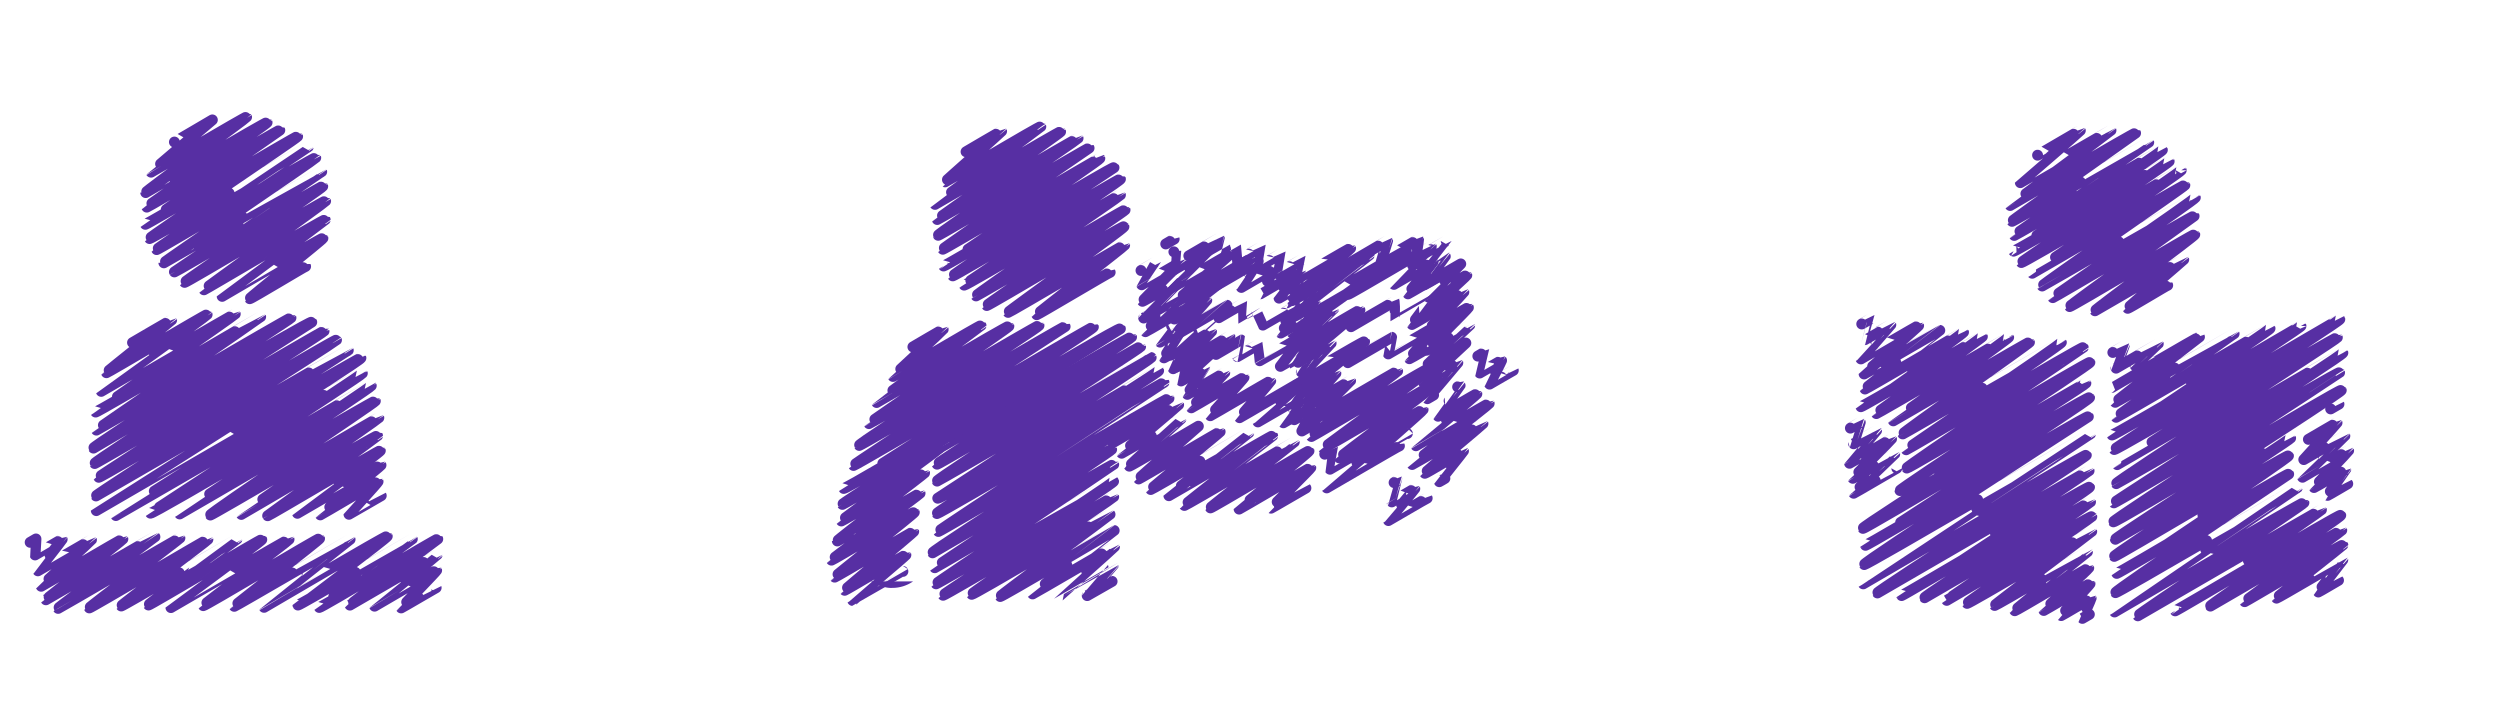 <?xml version="1.0"?>
<svg xmlns="http://www.w3.org/2000/svg" id="Layer_1" data-name="Layer 1" viewBox="0 0 688 193">
  <defs>
    <style>.cls-1{fill:none;stroke:#572fa3;stroke-linecap:round;stroke-linejoin:round;stroke-width:3px;}.cls-2{fill:#572fa3;}</style>
  </defs>
  <path class="cls-1" d="M8.3,149.25l1.6-.93s-.26,4.38-.25,4.4,7.42-4.38,7.46-4.3-6.7,8.64-6.68,8.67,14.71-8.56,14.74-8.51S11.3,161.27,11.33,161.34s22.37-13.18,22.48-13-21.27,16.56-21.18,16.72c0,0,29.94-17.36,30-17.31S15.84,167.19,16,167.43c.05.09,33.45-19.46,33.51-19.35s-25,19-24.93,19.22,32.56-19,32.63-18.84-23.95,18.11-23.84,18.31,31.83-18.38,31.83-18.37-24.45,17.88-24.33,18.1,31-18.21,31.17-18-25,18.66-25,18.71,32.4-18.93,32.5-18.76-23.67,18.1-23.6,18.22c.17.29,31.85-18.69,32-18.46S64.4,166.74,64.47,166.86s31.86-18.42,31.87-18.4S72.66,167.1,72.68,167.14s33.71-19.87,33.89-19.56S82,166.46,82,166.51c.16.28,31.45-18.21,31.47-18.17s-25.65,18.75-25.61,18.83c.19.32,32.47-19.07,32.61-18.83,0,0-24.26,18-24.17,18.19,0,0,24-13.95,24-13.86s-17.23,14.12-17.22,14.15,17-10,17.08-9.86-9.79,10.29-9.76,10.34,9.62-5.59,9.63-5.56"/>
  <path class="cls-1" d="M36.47,94.29S47.2,88,47.23,88.08s-18,14.32-17.94,14.49S56.9,86.38,57,86.57,27.84,107.65,27.86,107.7s36.8-21.45,36.88-21.3-38.46,26.92-38.41,27c.16.28,45.35-26.3,45.4-26.21s-45.26,31.08-45.2,31.18S79.94,87.24,80.07,87.47s-54.61,35.37-54.34,35.85c0,0,59.73-35.25,60.06-34.67,0,0-60.06,38.34-59.73,38.91.12.21,63-36.66,63.11-36.44s-62.1,40-62,40.23c.23.41,65.19-38.19,65.43-37.78.1.18-66.41,42.51-66.18,42.92,0,0,69.38-40.15,69.42-40.08S26.5,140.51,26.5,140.52s72.69-42.28,72.82-42c.36.62-67.46,43.31-67.43,43.36s67.79-39.21,67.82-39.15c.21.36-58.36,38.4-58.3,38.5.32.56,60.7-35.17,60.76-35.08.21.38-52.76,35.23-52.72,35.29s53.68-31.36,53.84-31.08-45.67,30.91-45.4,31.38c.14.23,46.28-26.91,46.36-26.77s-37.87,26.54-37.84,26.6,37.28-22,37.49-21.64c0,.1-30.24,22-30.24,22,.1.18,30.86-18.14,31-17.9s-22.83,17.18-22.81,17.23,22.89-13.39,23-13.26-16.74,13.63-16.7,13.7,15.8-9.32,15.89-9.17-8,8.95-8,9,8.86-5.15,8.88-5.12"/>
  <path class="cls-1" d="M48,39.09C48,39.16,58.44,33,58.44,33S41.54,47.32,41.57,47.38,67.75,32,67.86,32.2,39.94,52.69,40.1,53c0,.06,33.24-19.56,33.4-19.29S40.32,56.82,40.4,57,76.86,35.58,77,35.84c0,0-37.05,25.8-37,25.89C40.17,62,81.75,37.3,81.9,37.55S41,65.34,41.16,65.65,84.82,40.43,84.82,40.44,43,68.44,43.11,68.69,86.68,43.06,86.89,43.41C87,43.58,45,72.08,45.1,72.33c0,.07,43.41-25.11,43.43-25.07S48,74.83,48,74.83c.11.19,40.7-23.75,40.81-23.56.2.35-38.14,26.17-38,26.44S89.41,55,89.61,55.32c.09.15-33.54,24.33-33.48,24.43S89.31,60.18,89.49,60.49c0,.07-28.35,21.06-28.35,21.07s27.59-16.22,27.72-16S68.61,82,68.73,82.2s15.31-9,15.37-8.88"/>
  <path class="cls-1" d="M509.23,117.82s2.7-1.58,2.71-1.57-1.82,5.88-1.82,5.88,6.3-3.66,6.31-3.64-7.45,8.93-7.44,9,11.52-6.75,11.56-6.68-10.69,10.74-10.65,10.82,11.51-6.67,11.52-6.65-11.32,10.7-11.29,10.76S522,128.83,522,128.86"/>
  <path class="cls-1" d="M512.35,89.16s2.44-1.43,2.45-1.42-1.56,5.73-1.55,5.73,7.08-4.12,7.1-4.09-8.24,9.38-8.23,9.4S527.93,89.5,528,89.61s-15,13.21-15,13.31,20.81-12,20.83-12-20.64,16-20.59,16.14,27.09-15.72,27.12-15.66c.17.29-28.27,20.5-28.26,20.53.16.27,33.41-19.36,33.44-19.31.14.23-29.25,21.06-29.17,21.2s36.38-21.08,36.41-21c.15.25-31.77,22.94-31.75,23s37.35-21.83,37.47-21.63-35,24.92-34.86,25.23c.06.1,43.62-25.24,43.64-25.2.25.43-42.79,29.4-42.7,29.55s48.49-28.51,48.72-28.13c0,.08-48.77,32.79-48.55,33.17s50.14-29.5,50.38-29.08S522.64,134.58,522.87,135c0,.08,51.1-29.64,51.16-29.54.21.37-61.69,39.36-61.35,39.95.24.41,62-36.58,62.36-36S513.36,150,513.38,150.07c.2.34,61-35.92,61.33-35.41,0,0-62,40.07-61.67,40.71.23.39,62.25-35.95,62.25-35.94s-62.54,41.22-62.52,41.25,61.15-35.83,61.38-35.43-57.75,37.47-57.48,37.93c0,0,58.15-33.77,58.24-33.62s-51.6,34.31-51.59,34.34c.13.23,51.42-30.36,51.71-29.85s-45.65,30-45.38,30.45c0,0,45.57-26.51,45.66-26.36s-39.66,26.92-39.57,27.08c0,0,39.7-23.43,39.92-23.05.08.14-34.47,23.6-34.31,23.88s34.26-19.84,34.29-19.79-26.82,20.17-26.71,20.36,25.52-14.76,25.53-14.74-20.09,16-20,16.19,20.29-11.88,20.36-11.76S562.43,167.94,562.45,168s12.66-7.46,12.72-7.35-8,8.71-7.93,8.76,8.2-4.82,8.24-4.75-2.42,5.5-2.4,5.52l1.91-1.11"/>
  <path class="cls-1" d="M641.39,112.53s2.28-1.34,2.29-1.32"/>
  <path class="cls-1" d="M581.45,97s3.12-1.82,3.13-1.8-2.24,6.12-2.24,6.12,11.59-6.74,11.61-6.7-12.75,12-12.74,12,24-14.07,24.08-13.9c0,0-23.25,17.89-23.17,18s32.68-18.92,32.7-18.88-32.54,22.85-32.46,23,42.3-24.55,42.35-24.46c.25.43-43.51,29.29-43.49,29.33.24.42,52-30.12,52-30,.23.4-51.53,33.79-51.39,34,.27.47,62-35.95,62.08-35.84.27.47-61.31,39.94-61.26,40s60.39-35.3,60.58-35-61.14,39.71-60.84,40.23c.08.14,62.33-36.06,62.36-36,.35.61-63.17,41.07-63,41.29s61.82-36.34,62.1-35.85c.06.09-62.52,40.59-62.24,41.07s62.4-36.71,62.7-36.2-62.43,40.55-62.16,41c0,.08,48.18-27.94,48.23-27.85.17.29-48.81,32.08-48.54,32.56.18.31,47.68-28.13,47.94-27.68s-47.26,32.33-47.25,32.36c.16.26,47.09-27.71,47.31-27.32,0,0-47.94,32.13-47.65,32.62.18.32,50-28.86,50-28.85s-50.28,34.14-50.26,34.17,51.91-30.42,52.1-30.08-45.91,30.76-45.69,31.13c0,0,50.44-29.29,50.51-29.16s-40.27,27.78-40.25,27.8c.11.2,45.31-26.76,45.57-26.31s-36.09,24.59-35.87,25c0,0,36.08-21,36.15-20.88s-26.78,19.55-26.72,19.66S644.6,149.72,644.75,150c0,.08-18.34,14.45-18.25,14.61s18.22-10.54,18.23-10.52-6.78,8.77-6.74,8.83,5.56-3.22,5.57-3.21"/>
  <path class="cls-1" d="M560.74,42.71c0,.06,11.71-6.88,11.76-6.79S556,50.26,556,50.27,580.9,35.8,580.94,35.88,553.17,56.5,553.2,56.55s34.36-20.18,34.51-19.92c0,0-34.11,24.07-34,24.28s37.6-21.76,37.62-21.72-37.08,25.45-37,25.6,40.7-23.6,40.75-23.52c.23.41-41,27.81-40.93,27.85.2.34,42.76-24.79,42.8-24.72.19.32-40.79,27.66-40.68,27.85.19.34,44-25.47,44-25.4.19.32-41.06,28.29-41,28.35s41.87-24.48,42-24.25S561.82,78.36,562,78.71c.05.09,42.13-24.38,42.15-24.34.23.39-39.3,27.4-39.22,27.54s38.71-22.76,38.88-22.45c0,0-34.41,24.64-34.25,24.91S603.79,64.25,604,64.53s-27.59,20.77-27.46,21c0,0,24.39-14.14,24.42-14.09s-15.5,13.25-15.41,13.41,10.94-6.44,11-6.34"/>
  <path class="cls-1" d="M635.27,120.91s7.85-4.61,7.88-4.56S634,126.48,634,126.48s11.28-6.56,11.3-6.52-11.66,11.35-11.65,11.38,12.64-7.41,12.69-7.33-9.56,10.09-9.52,10.16,8.73-5.06,8.74-5-5.07,7.13-5,7.16,5.53-3.21,5.54-3.2"/>
  <path class="cls-1" d="M364.57,125s2.26-1.34,2.27-1.32-.85,5.42-.83,5.45,15.56-9.2,15.65-9-16.56,14.11-16.54,14.14,19.93-11.69,20-11.55"/>
  <path class="cls-1" d="M365.26,75.83c.09.15,16.58-9.64,16.61-9.59s-1.74,5.54-1.74,5.55,10.21-6,10.26-5.92-.77,5.25-.76,5.27S398,66.27,398,66.31s-5.74,7.39-5.73,7.41,5.46-3.17,5.47-3.16S392,78.32,392,78.38s10-5.75,10-5.75-8.86,9.13-8.83,9.17,10.43-6.16,10.49-6.06-12,11-12,11.1,11.13-6.55,11.19-6.46-10.32,10.84-10.28,10.91S404,84.52,404.1,84.63s-11.48,11.69-11.45,11.74,11.79-6.85,11.8-6.81-12,11-11.9,11.11S403.4,94.4,403.4,94.4s-11.66,10.84-11.64,10.89,9.4-5.5,9.43-5.45-8.39,9.86-8.37,9.88,1.71-1,1.71-1"/>
  <path class="cls-1" d="M327.16,70.4s8.38-4.89,8.4-4.85-1.35,5.07-1.35,5.08S340,67.3,340,67.31s.39,4.49.41,4.52,6.53-3.8,6.54-3.78-.79,5.45-.77,5.48,6.26-3.67,6.28-3.63-.94,5.37-.92,5.41,6.67-3.87,6.68-3.86-1.14,5.27-1.13,5.28,14.53-8.54,14.6-8.42S355.5,82.58,355.58,82.73s5.69-3.3,5.7-3.29-4.91,7.45-4.87,7.52,5.69-3.35,5.72-3.3-5.44,8-5.42,8S361.32,89,361.34,89s-4.72,7.52-4.71,7.55,4.13-2.4,4.13-2.39-4.3,6.7-4.3,6.71,4.24-2.48,4.25-2.46-5.17,8-5.12,8,5.9-3.44,5.92-3.42-5.79,8.27-5.78,8.29,6.62-3.89,6.65-3.84-6.19,8.05-6.19,8.06,5.24-3.08,5.27-3-3.19,6.11-3.19,6.11,3.66-2.12,3.67-2.11"/>
  <path class="cls-1" d="M314,74.44s4-2.34,4-2.32-3.82,6.22-3.81,6.25,10.9-6.37,10.94-6.31-10.8,10.73-10.72,10.86,11.08-6.41,11.08-6.4-10.75,11-10.75,11,10.81-6.25,10.82-6.24-10.4,9.93-10.34,10,10.37-6,10.39-6-6.41,8.83-6.38,8.87,5.86-3.43,5.88-3.39-4.83,7.65-4.79,7.72,5.41-3.16,5.43-3.13-2.91,6.1-2.9,6.12,3.33-2,3.34-1.93-1.17,5.28-1.15,5.3,1-.55,1-.55"/>
  <path class="cls-1" d="M320.81,67.14s2.31-1.37,2.32-1.34"/>
  <path class="cls-1" d="M401.14,106.48s.67-.4.68-.39-6.08,8.41-6.05,8.46,10.6-6.27,10.66-6.16-16.79,14.24-16.77,14.28,20.07-11.79,20.16-11.64-21.25,16.71-21.19,16.8,19.43-11.34,19.48-11.25-16.1,13.5-16,13.67,10.6-6.2,10.64-6.14-6.68,8.4-6.66,8.45,1.53-.9,1.54-.89"/>
  <path class="cls-1" d="M406.7,98s1.87-1.12,1.89-1.09-1.38,5.72-1.36,5.75,5.93-3.51,6-3.45-3.31,6.48-3.3,6.5,6.51-3.82,6.53-3.77"/>
  <path class="cls-1" d="M383.65,132.81s1.05-.63,1.06-.62-1.7,5.91-1.69,5.94,6.29-3.72,6.33-3.65-7.27,8.76-7.26,8.78,10.63-6.23,10.67-6.16"/>
  <path class="cls-1" d="M265.86,41.76s9.73-5.74,9.78-5.65S260,50,260.1,50.05s26.18-15.47,26.33-15.2c.06.09-29.15,21.34-29.11,21.4s34.41-20.2,34.55-20-34,24-33.94,24.16,38.64-22.54,38.75-22.36S258,64.35,258.19,64.75c.12.21,41.39-24.19,41.52-24,0,0-40.37,27.63-40.25,27.84s43.11-25.12,43.21-25c.23.39-43.05,29.55-43,29.61.21.36,46.64-27.53,46.9-27.08,0,0-44.54,29.51-44.37,29.8s46-26.9,46.14-26.64c.25.42-43.1,29-43,29.19.22.38,42.9-25,43-24.82s-39.94,27.43-39.73,27.79c.08.14,40.88-23.85,41-23.66s-38.2,26.05-38.05,26.3S309.09,62,309.3,62.38s-32,23.41-31.87,23.59,32-18.71,32.07-18.52-24.27,19-24.2,19.16,20.13-11.82,20.22-11.67"/>
  <path class="cls-1" d="M306.26,121.83s18.05-10.54,18.1-10.45-15.71,13.29-15.68,13.35S325,115.27,325,115.29s-14.29,12.84-14.21,13,19-11,19-11-16.51,14.41-16.44,14.52,22.35-13.09,22.43-13-19.2,15.73-19.1,15.9,27-15.65,27-15.6-22,17.22-22,17.31,28.42-16.7,28.55-16.48c0,.07-24.4,19-24.28,19.16s30.2-17.52,30.23-17.45S333,139.54,333.11,139.77s27-15.88,27.12-15.66S341,140,341,140.1s19.65-11.53,19.73-11.39-11,11.11-10.94,11.14,9.58-5.56,9.6-5.54"/>
  <path class="cls-1" d="M257.71,123.75c.07.11,53.5-31.33,53.69-31s-53.65,34.71-53.51,35,55.85-32.67,56-32.35-56.29,36.41-56,37c.08.13,58.89-34,58.91-34,.19.34-58.73,38.71-58.73,38.71.35.59,60.76-35.12,60.78-35.09.3.52-61.36,38.75-61,39.31.21.37,62.36-36.29,62.48-36.07,0,.06-62.24,40.75-62.08,41s63.25-37,63.45-36.64-65.42,41.88-65.05,42.52c0,0,49.1-28.73,49.27-28.44s-48.75,32.41-48.67,32.54,49.05-28.77,49.24-28.43c.05.08-49,32.63-48.88,32.86s48.83-28.21,48.84-28.2c.27.48-47.07,31.06-46.91,31.35s46.85-27.25,46.94-27.1-39.28,26.48-39.07,26.84,38-22.06,38.07-22-30.36,22.35-30.22,22.6S306.6,146,306.62,146s-22.5,17.37-22.45,17.45,22.5-13.09,22.54-13-15.29,13.66-15.28,13.68,15-8.69,15-8.67-7.23,8.45-7.23,8.45S306,160,306.05,160"/>
  <path class="cls-1" d="M251.23,95.47s8.29-4.88,8.33-4.81-13.86,12.85-13.81,12.94,24.08-14.23,24.23-14c0,.09-28.76,21.11-28.73,21.17s36.23-21.27,36.39-21-38.6,26.64-38.51,26.81,46.67-27.24,46.8-27c.22.39-49.76,32.48-49.47,33,.16.28,56.49-33,56.66-32.71,0,0-58.4,37.93-58.23,38.22s65.85-38.36,66-38.11c.36.62-68.75,44.35-68.7,44.44.34.6,75.71-44.69,76.14-43.95,0,0-76.78,47.85-76.5,48.34.07.13,26.54-15.52,26.62-15.37s-27,19.78-26.91,19.93,22.84-13.32,22.9-13.22-24.17,18.5-24,18.73c0,.08,22.69-13.24,22.76-13.13s-24.48,18.23-24.38,18.4,22.66-13.37,22.79-13.16-22,17.71-21.9,17.84,21.67-12.68,21.74-12.55-19.09,16.06-19,16.17,16.78-9.86,16.85-9.73-14.66,12.51-14.65,12.53,13.8-8,13.83-8"/>
  <path class="cls-1" d="M334.69,78.55c.06.1,11.55-6.72,11.57-6.68s-4.65,7.21-4.64,7.23,9.05-5.32,9.09-5.25-3.84,7-3.82,7,11-6.44,11-6.38S352,82,352,82.05s6.54-3.8,6.55-3.79"/>
  <path class="cls-1" d="M335.43,87.43s6.51-3.8,6.53-3.77-.11,4.35-.1,4.36,4-2.34,4-2.33,1.66,3.76,1.68,3.78,11.3-6.57,11.32-6.53-6.44,8.67-6.4,8.72,6.37-3.73,6.39-3.69"/>
  <path class="cls-1" d="M334.65,97.54s6.82-4,6.84-4-.95,4.58-.94,4.6,5.58-3.26,5.6-3.23.5,4.33.52,4.37,12.18-7,12.18-7-6.49,8.54-6.49,8.54S359.08,97,359.08,97"/>
  <path class="cls-1" d="M323.05,69.3s.52-.31.52-.3-.42,5.18-.4,5.2,9.59-5.67,9.65-5.57-10.69,10.73-10.68,10.76,16.31-9.57,16.38-9.46-15.32,13.33-15.28,13.4,20.82-12.16,20.88-12.06S323,87.57,323.17,87.8c0,0,8.9-5.21,8.93-5.16s-8.67,9.53-8.63,9.59S337.62,84,337.65,84,322.19,97.71,322.2,97.73s11.16-6.56,11.21-6.47-9.64,9.65-9.59,9.72,14.59-8.53,14.63-8.45-12.94,11.76-12.89,11.84,6-3.49,6-3.47-4.83,7.56-4.79,7.63,10.25-6,10.28-5.93-9.23,9.56-9.19,9.63,14.4-8.5,14.48-8.36-9.3,10.48-9.26,10.54,16.56-9.69,16.62-9.59-8.61,10.07-8.57,10.13,17.47-10.27,17.55-10.14-12.52,11.28-12.51,11.3,12.59-7.33,12.62-7.29-5.61,7.52-5.6,7.53,5.68-3.28,5.68-3.28"/>
  <path class="cls-1" d="M371,81c.12.2,22.85-13.29,22.89-13.22s-10.29,10.46-10.27,10.48,10.72-6.29,10.77-6.21-6.95,8.77-6.92,8.82,8.67-5.06,8.7-5"/>
  <path class="cls-1" d="M371.8,89.91s11.95-7,12-6.92-.1,4.35-.09,4.36,11.07-6.41,11.08-6.4-6.26,8.28-6.22,8.35,7.33-4.27,7.34-4.24"/>
  <path class="cls-1" d="M370.92,99.81s12-7,12.05-7-.93,4.57-.92,4.59,13.08-7.65,13.13-7.58-7.37,8.8-7.32,8.9,7.78-4.5,7.78-4.49"/>
  <path class="cls-1" d="M353.2,78.9s4.4-2.6,4.42-2.55-3.55,7-3.52,7S376.66,70,376.79,70.25c0,.07-23,17.81-23,17.86S386.84,68.71,387,69,355.53,91.5,355.61,91.64,367,85,367,85.06,356.17,95.57,356.25,95.7s17.91-10.47,18-10.38-17,14.3-17,14.39,9.05-5.27,9.07-5.24-9.74,10.39-9.73,10.4S375.43,93.77,375.53,94c0,0-17.68,14.22-17.61,14.34s9.68-5.65,9.71-5.6-8.32,9.12-8.29,9.17,12.31-7.18,12.34-7.12S360,116.18,360.07,116.3s24.49-14.29,24.56-14.18-23.82,17.87-23.73,18,34-20.08,34.22-19.75-31,22.86-30.91,23,32-18.73,32.12-18.54-27.83,21-27.75,21.2,22.95-13.48,23.05-13.3-13,11.57-13,11.58,8.65-5,8.67-5"/>
  <path class="cls-2" d="M239.68,160h11.6a10,10,0,0,1-5.73,1.79,6.8,6.8,0,0,1-2-.2A9.67,9.67,0,0,1,239.68,160Z"/>
</svg>
